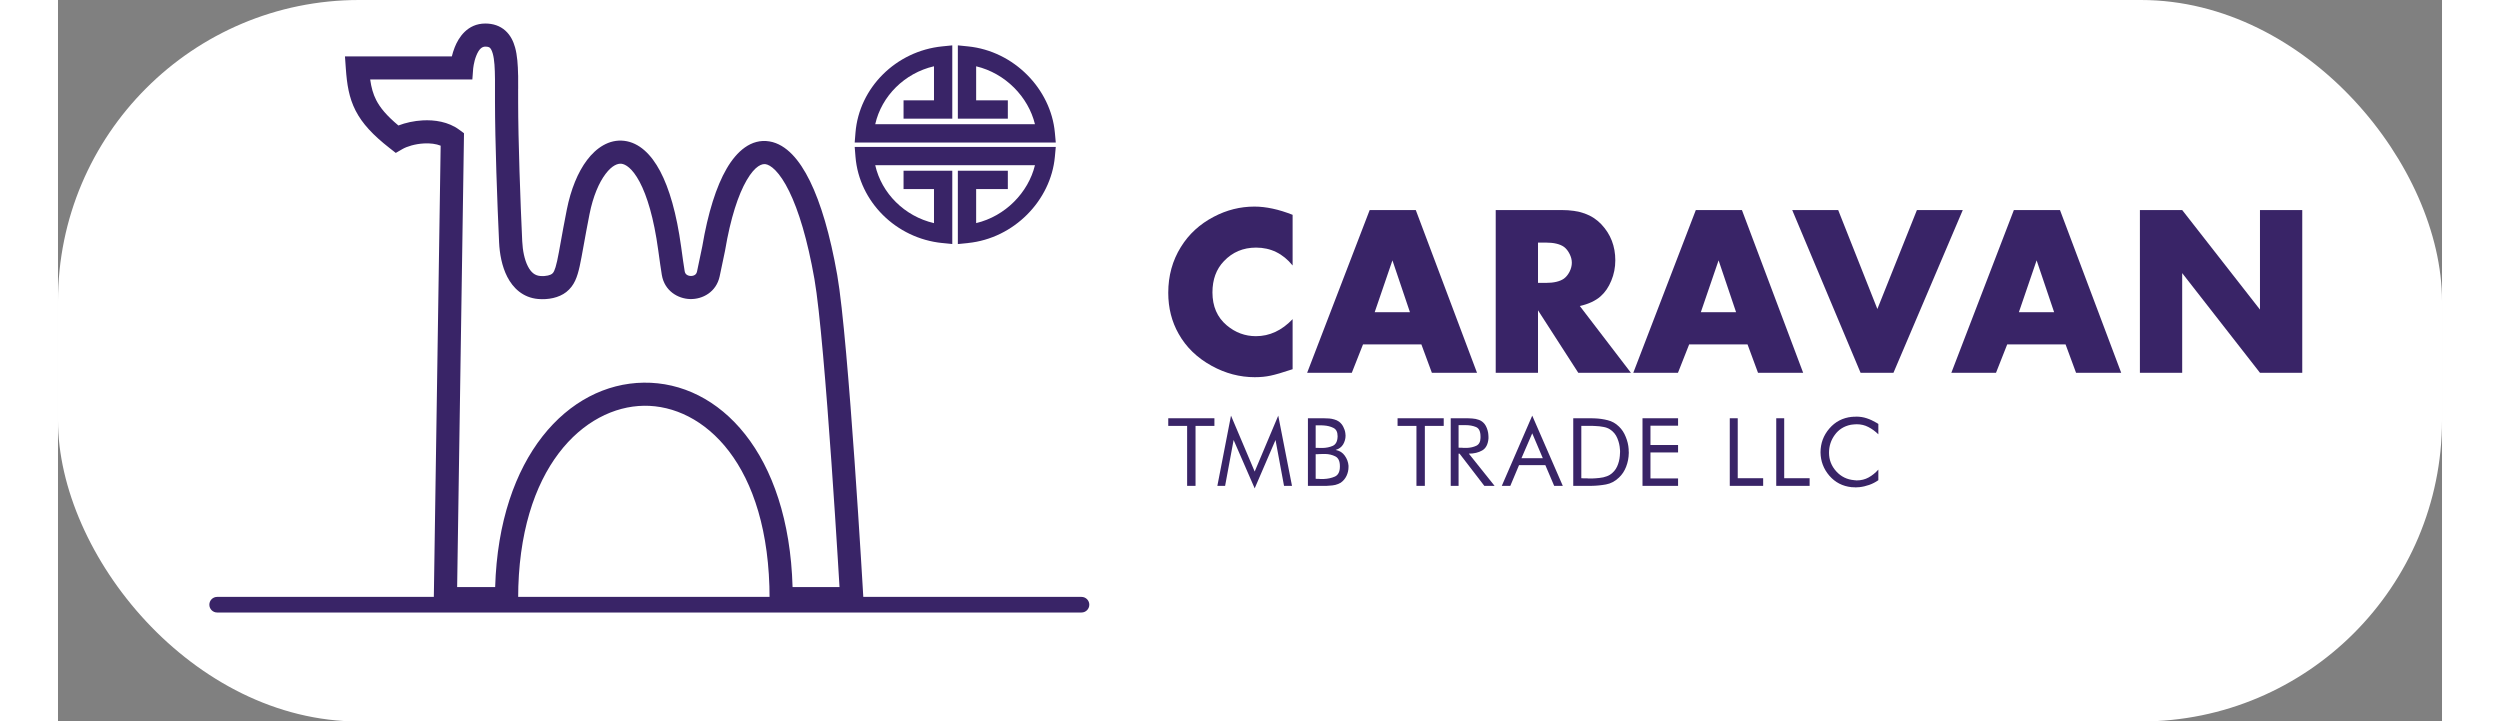 <svg xmlns="http://www.w3.org/2000/svg" width="298" height="86" viewBox="-3 -3 304 92" fill="none"><rect x="-3" y="-3" width="304" height="92" fill="#808080" stroke="none"/><g id="deeditor_bgCarrier" stroke-width="0">
  <rect id="dee_c_e" x="-3" y="-3" width="304" height="92" rx="38.4" fill="#ffffff" strokewidth="0"/>
</g>
<path fill-rule="evenodd" clip-rule="evenodd" d="M111.037 2.785V12.134H104.822V9.798H108.704V5.45C104.947 6.32 102.018 9.255 101.212 12.835H121.578C120.73 9.352 117.806 6.341 114.079 5.454V9.798H118.12V12.134H111.746V2.785L113.029 2.914C118.93 3.505 123.605 8.372 124.116 13.895L124.234 15.171H98.592L98.694 13.908C99.157 8.182 103.871 3.504 109.754 2.914L111.037 2.785Z" fill="#392467"/>
<path fill-rule="evenodd" clip-rule="evenodd" d="M111.037 28.119V18.77H104.822V21.106H108.704V25.454C104.947 24.584 102.018 21.649 101.212 18.069H121.578C120.73 21.552 117.806 24.563 114.079 25.45V21.106H118.12V18.77H111.746V28.119L113.029 27.99C118.93 27.399 123.605 22.532 124.116 17.009L124.234 15.733H98.592L98.694 16.996C99.157 22.723 103.871 27.401 109.754 27.99L111.037 28.119Z" fill="#392467"/>
<path fill-rule="evenodd" clip-rule="evenodd" d="M47.591 3.024C48.066 1.83 49.182 0 51.492 0C52.463 0 53.344 0.279 54.044 0.904C54.713 1.502 55.075 2.291 55.287 3.052C55.566 4.059 55.647 5.289 55.67 6.544C55.672 6.569 55.674 6.605 55.675 6.616C55.675 6.623 55.676 6.634 55.676 6.638C55.676 6.646 55.676 6.652 55.676 6.657C55.676 6.661 55.676 6.663 55.676 6.664L55.676 6.674L55.677 6.712C55.677 6.744 55.677 6.791 55.677 6.85C55.677 6.935 55.677 7.047 55.677 7.169C55.679 7.471 55.679 7.772 55.679 8.07C55.679 8.122 55.679 8.174 55.679 8.226V8.268V8.282L55.679 8.292L55.679 8.308C55.679 8.313 55.678 8.329 55.676 8.353C55.676 8.789 55.676 9.327 55.677 9.984C55.679 14.872 55.96 22.724 56.197 27.767C56.253 28.956 56.487 30.121 56.921 30.964C57.335 31.769 57.837 32.135 58.481 32.192C59.283 32.263 59.823 32.054 59.986 31.926C60.155 31.793 60.358 31.591 60.645 30.294C60.79 29.639 60.929 28.861 61.11 27.852C61.302 26.782 61.54 25.453 61.881 23.735C62.391 21.161 63.286 18.962 64.465 17.405C65.624 15.873 67.263 14.727 69.202 14.957C71.107 15.184 72.642 16.671 73.785 18.828C74.949 21.023 75.878 24.209 76.464 28.492C76.653 29.876 76.79 30.845 76.911 31.576C76.948 31.804 77.046 31.932 77.155 32.016C77.281 32.114 77.468 32.185 77.687 32.191C77.905 32.196 78.095 32.135 78.224 32.045C78.335 31.967 78.437 31.846 78.486 31.621C78.639 30.908 78.786 30.198 78.935 29.483C79.009 29.13 79.083 28.775 79.157 28.418C79.883 24.124 80.945 20.77 82.263 18.505C83.536 16.315 85.381 14.641 87.724 15.032C88.823 15.215 89.791 15.838 90.618 16.69C91.447 17.543 92.201 18.694 92.888 20.092C94.259 22.888 95.456 26.885 96.367 32.08C97.095 36.23 97.927 46.572 98.574 55.773C98.899 60.396 99.179 64.765 99.378 67.977C99.478 69.583 99.557 70.901 99.612 71.817C99.639 72.275 99.66 72.633 99.674 72.876L99.695 73.247V73.248C99.695 73.248 99.695 73.249 98.222 73.333L99.695 73.249L99.785 74.805H87.739V73.333C87.739 56.126 79.283 48.646 71.726 48.741C64.127 48.837 55.677 56.588 55.677 73.333V74.805H44.9L45.795 15.576C45.213 15.345 44.477 15.246 43.658 15.291C42.526 15.353 41.495 15.678 40.938 16L40.073 16.5L39.287 15.885C37.169 14.229 35.796 12.762 34.946 11.101C34.096 9.44 33.845 7.727 33.705 5.766L33.593 4.189H47.223C47.309 3.835 47.428 3.433 47.591 3.024ZM96.656 71.86C96.602 70.954 96.526 69.687 96.431 68.159C96.232 64.952 95.952 60.592 95.628 55.979C94.977 46.709 94.154 36.552 93.459 32.588C92.572 27.534 91.438 23.837 90.235 21.386C89.634 20.161 89.041 19.299 88.497 18.739C87.952 18.177 87.523 17.984 87.237 17.936C86.809 17.865 85.931 18.067 84.817 19.982C83.75 21.817 82.763 24.788 82.065 28.935L82.06 28.964L82.054 28.993C81.979 29.35 81.904 29.709 81.829 30.069C81.679 30.79 81.528 31.516 81.373 32.238C80.94 34.254 79.178 35.175 77.611 35.135C76.045 35.095 74.333 34.087 73.997 32.055C73.869 31.278 73.727 30.269 73.538 28.89C72.976 24.783 72.113 21.975 71.174 20.204C70.214 18.393 69.336 17.939 68.852 17.882C68.4 17.828 67.673 18.053 66.822 19.179C65.99 20.279 65.231 22.023 64.777 24.307C64.468 25.866 64.229 27.193 64.03 28.298C63.833 29.391 63.675 30.265 63.528 30.929C63.221 32.317 62.847 33.426 61.814 34.239C60.869 34.982 59.489 35.238 58.22 35.126C56.265 34.953 55.014 33.708 54.294 32.309C53.593 30.948 53.313 29.317 53.247 27.905C53.01 22.851 52.726 14.944 52.724 9.985C52.723 8.475 52.723 7.594 52.723 7.126C52.711 5.716 52.66 4.626 52.441 3.838C52.313 3.378 52.167 3.181 52.074 3.098C52.012 3.042 51.876 2.945 51.492 2.945C51.09 2.945 50.694 3.209 50.335 4.111C50.173 4.516 50.072 4.938 50.011 5.271C49.981 5.435 49.962 5.569 49.952 5.659C49.946 5.703 49.943 5.736 49.941 5.756C49.94 5.766 49.939 5.772 49.939 5.775V5.776L49.837 7.135H36.809C36.956 8.175 37.183 8.994 37.576 9.762C38.077 10.74 38.903 11.744 40.408 13.002C41.316 12.649 42.404 12.411 43.495 12.351C44.996 12.268 46.767 12.51 48.164 13.543L48.772 13.993L47.898 71.86H52.745C53.237 55.218 62.061 45.918 71.689 45.796C81.364 45.674 90.19 54.819 90.671 71.86H96.656Z" fill="#392467"/>
<path fill-rule="evenodd" clip-rule="evenodd" d="M16.3 74.109C16.3 73.56 16.745 73.114 17.294 73.114H127.514C128.063 73.114 128.508 73.56 128.508 74.109C128.508 74.658 128.063 75.104 127.514 75.104H17.294C16.745 75.104 16.3 74.658 16.3 74.109Z" fill="#392467"/>
<path d="M262.477 44.536V23.784H267.869L277.788 36.478V23.784H283.18V44.536H277.788L267.869 31.826V44.536H262.477Z" fill="#392467"/>
<path d="M252.998 40.917H245.556L244.128 44.536H238.432L246.406 23.784H252.285L260.092 44.536H254.335L252.998 40.917ZM251.54 36.813L249.307 30.199L247.044 36.813H251.54Z" fill="#392467"/>
<path d="M224.003 23.784L229 36.402L234.043 23.784H239.891L231.051 44.536H226.858L218.14 23.784H224.003Z" fill="#392467"/>
<path d="M212.443 40.917H205L203.572 44.536H197.876L205.85 23.784H211.729L219.536 44.536H213.78L212.443 40.917ZM210.985 36.813L208.752 30.199L206.488 36.813H210.985Z" fill="#392467"/>
<path d="M191.057 36.022L197.573 44.536H190.86L185.725 36.569V44.536H180.333V23.784H188.718C189.882 23.784 190.87 23.931 191.68 24.225C192.5 24.518 193.209 24.98 193.806 25.608C194.991 26.865 195.583 28.395 195.583 30.199C195.583 31.112 195.411 31.978 195.067 32.799C194.733 33.62 194.277 34.284 193.7 34.791C193.052 35.358 192.171 35.769 191.057 36.022ZM185.725 33.073H186.728C187.751 33.073 188.52 32.89 189.037 32.525C189.32 32.312 189.558 32.019 189.751 31.644C189.943 31.259 190.039 30.878 190.039 30.503C190.039 30.128 189.943 29.753 189.751 29.378C189.558 28.993 189.32 28.694 189.037 28.482C188.52 28.117 187.751 27.934 186.728 27.934H185.725V33.073Z" fill="#392467"/>
<path d="M170.854 40.917H163.411L161.983 44.536H156.287L164.262 23.784H170.14L177.947 44.536H172.191L170.854 40.917ZM169.396 36.813L167.163 30.199L164.899 36.813H169.396Z" fill="#392467"/>
<path d="M154.434 24.392V30.853C153.199 29.333 151.644 28.573 149.771 28.573C148.13 28.573 146.763 29.151 145.67 30.306C144.698 31.319 144.211 32.647 144.211 34.289C144.211 36.063 144.819 37.461 146.034 38.485C147.128 39.407 148.368 39.868 149.756 39.868C151.497 39.868 153.057 39.144 154.434 37.695V44.08C153.158 44.505 152.221 44.779 151.624 44.901C151.027 45.032 150.353 45.098 149.604 45.098C147.7 45.098 145.872 44.617 144.12 43.654C142.257 42.63 140.85 41.267 139.898 39.565C139.017 38.014 138.576 36.27 138.576 34.335C138.576 32.166 139.113 30.22 140.186 28.497C141.199 26.855 142.601 25.568 144.394 24.635C146.034 23.774 147.756 23.343 149.558 23.343C151.037 23.343 152.662 23.693 154.434 24.392Z" fill="#392467"/>
<path d="M229.125 52.382C228.726 51.992 228.299 51.681 227.844 51.449C227.399 51.217 226.907 51.1 226.37 51.1C226.277 51.1 226.179 51.105 226.077 51.114C225.984 51.124 225.887 51.133 225.785 51.142C225.757 51.142 225.725 51.147 225.688 51.156C225.66 51.156 225.627 51.161 225.59 51.17C224.737 51.347 224.064 51.773 223.573 52.451C223.081 53.12 222.835 53.881 222.835 54.735C222.835 55.636 223.141 56.425 223.754 57.103C224.366 57.781 225.136 58.157 226.063 58.231C226.091 58.231 226.119 58.235 226.147 58.245C226.175 58.245 226.203 58.245 226.23 58.245C226.258 58.245 226.281 58.249 226.3 58.259C226.328 58.259 226.351 58.259 226.37 58.259C226.926 58.259 227.432 58.133 227.886 57.883C228.341 57.632 228.753 57.298 229.125 56.88V58.231C228.772 58.481 228.387 58.681 227.97 58.83C227.552 58.978 227.13 59.076 226.703 59.122C226.62 59.132 226.536 59.136 226.453 59.136C226.379 59.145 226.3 59.15 226.216 59.15C226.179 59.15 226.138 59.145 226.091 59.136C226.045 59.136 226.003 59.136 225.966 59.136C225.919 59.136 225.873 59.132 225.827 59.122C225.78 59.122 225.739 59.122 225.702 59.122C224.561 59.001 223.619 58.514 222.877 57.66C222.144 56.806 221.768 55.817 221.75 54.694C221.75 53.533 222.126 52.516 222.877 51.644C223.628 50.771 224.584 50.274 225.743 50.154C225.771 50.154 225.799 50.154 225.827 50.154C225.864 50.154 225.896 50.149 225.924 50.139C225.943 50.139 225.961 50.139 225.98 50.139C225.998 50.139 226.012 50.139 226.022 50.139C226.068 50.139 226.114 50.139 226.161 50.139C226.207 50.13 226.249 50.126 226.286 50.126C226.768 50.126 227.218 50.195 227.636 50.334C228.062 50.474 228.484 50.669 228.902 50.919C228.939 50.938 228.976 50.961 229.013 50.989C229.05 51.008 229.087 51.031 229.125 51.059V52.382Z" fill="#392467"/>
<path d="M216.104 58.955V50.334H217.119V57.98H220.361V58.955H216.104Z" fill="#392467"/>
<path d="M210.179 58.955V50.334H211.194V57.98H214.436V58.955H210.179Z" fill="#392467"/>
<path d="M199.05 58.955V50.334H203.586V51.282H200.066V53.746H203.586V54.694H200.066V58.008H203.586V58.955H199.05Z" fill="#392467"/>
<path d="M190.219 58.955V50.334H192.014C192.171 50.334 192.324 50.334 192.473 50.334C192.63 50.334 192.788 50.339 192.946 50.348C193.521 50.367 194.078 50.446 194.616 50.585C195.154 50.715 195.631 50.984 196.049 51.393C196.42 51.746 196.707 52.182 196.911 52.702C197.125 53.213 197.25 53.737 197.287 54.276C197.287 54.341 197.287 54.406 197.287 54.471C197.296 54.536 197.301 54.601 197.301 54.666C197.301 54.684 197.301 54.703 197.301 54.721C197.301 54.74 197.301 54.758 197.301 54.777C197.292 55.371 197.18 55.947 196.967 56.504C196.754 57.061 196.448 57.525 196.049 57.897C195.557 58.37 195.005 58.663 194.393 58.774C193.781 58.885 193.155 58.946 192.515 58.955C192.459 58.955 192.403 58.955 192.348 58.955C192.301 58.955 192.25 58.955 192.195 58.955H190.219ZM191.248 51.309V57.98C191.341 57.98 191.438 57.985 191.541 57.994C191.643 57.994 191.745 57.994 191.847 57.994C191.893 57.994 191.935 57.994 191.972 57.994C192.018 57.994 192.06 57.999 192.097 58.008C192.162 58.008 192.227 58.008 192.292 58.008C192.357 58.008 192.422 58.008 192.487 58.008C192.57 58.008 192.654 58.008 192.737 58.008C192.83 58.008 192.923 58.003 193.016 57.994C193.368 57.976 193.711 57.934 194.045 57.869C194.379 57.794 194.667 57.683 194.908 57.535C195.316 57.265 195.617 56.917 195.812 56.49C196.007 56.054 196.123 55.599 196.16 55.125C196.169 55.042 196.174 54.963 196.174 54.889C196.183 54.805 196.188 54.721 196.188 54.638C196.188 54.582 196.188 54.531 196.188 54.485C196.188 54.429 196.183 54.373 196.174 54.318C196.146 53.816 196.035 53.338 195.84 52.883C195.654 52.419 195.344 52.043 194.908 51.755C194.667 51.597 194.379 51.49 194.045 51.435C193.711 51.37 193.368 51.333 193.016 51.323C192.923 51.314 192.83 51.309 192.737 51.309C192.654 51.309 192.57 51.309 192.487 51.309H191.248Z" fill="#392467"/>
<path d="M184.99 50L188.886 58.955H187.787L186.66 56.309H183.307L182.194 58.955H181.108L184.99 50ZM183.613 55.432H186.34L184.99 52.256L183.613 55.432Z" fill="#392467"/>
<path d="M175.597 58.955H174.595V50.334H176.738C176.83 50.334 176.928 50.339 177.03 50.348C177.132 50.348 177.229 50.353 177.322 50.362C177.628 50.381 177.92 50.441 178.199 50.543C178.477 50.645 178.713 50.817 178.908 51.059C179.029 51.216 179.126 51.393 179.2 51.588C179.275 51.783 179.33 51.982 179.367 52.187C179.377 52.27 179.386 52.358 179.395 52.451C179.404 52.535 179.409 52.618 179.409 52.702V52.925C179.344 53.667 179.075 54.174 178.602 54.443C178.129 54.712 177.563 54.847 176.904 54.847L180.188 58.955H178.88L175.722 54.847H175.597V58.955ZM175.597 51.212V54.081C175.662 54.081 175.727 54.085 175.791 54.095C175.866 54.095 175.944 54.095 176.028 54.095C176.084 54.095 176.139 54.099 176.195 54.109C176.251 54.109 176.306 54.109 176.362 54.109C176.39 54.109 176.413 54.109 176.431 54.109C176.459 54.109 176.482 54.109 176.501 54.109C176.538 54.109 176.575 54.109 176.612 54.109C176.649 54.109 176.687 54.109 176.724 54.109C177.132 54.09 177.508 54.002 177.851 53.844C178.203 53.677 178.384 53.343 178.393 52.841V52.66C178.393 52.01 178.199 51.606 177.809 51.449C177.419 51.291 176.983 51.212 176.501 51.212H175.597Z" fill="#392467"/>
<path d="M170.225 58.955V51.309H167.817V50.334H173.703V51.309H171.296V58.955H170.225Z" fill="#392467"/>
<path d="M158.181 50.334H158.362C158.482 50.334 158.603 50.339 158.723 50.348C158.853 50.348 158.978 50.353 159.099 50.362C159.322 50.381 159.539 50.423 159.753 50.488C159.966 50.543 160.166 50.636 160.351 50.766C160.583 50.943 160.764 51.161 160.894 51.421C161.033 51.681 161.121 51.95 161.158 52.228C161.167 52.284 161.172 52.34 161.172 52.396C161.181 52.442 161.186 52.493 161.186 52.549C161.186 52.939 161.084 53.31 160.88 53.663C160.676 54.007 160.356 54.243 159.92 54.373C160.43 54.475 160.82 54.721 161.089 55.111C161.367 55.501 161.525 55.924 161.562 56.379C161.562 56.406 161.562 56.439 161.562 56.476C161.562 56.504 161.562 56.532 161.562 56.56C161.562 56.94 161.478 57.312 161.311 57.674C161.144 58.026 160.899 58.319 160.574 58.551C160.37 58.672 160.143 58.765 159.892 58.83C159.651 58.885 159.405 58.918 159.155 58.927C159.025 58.937 158.895 58.946 158.765 58.955C158.644 58.955 158.524 58.955 158.403 58.955H156.386V50.334H158.181ZM157.374 58.05C157.438 58.05 157.503 58.054 157.568 58.064C157.633 58.064 157.698 58.064 157.763 58.064C157.828 58.064 157.893 58.068 157.958 58.078C158.032 58.078 158.102 58.078 158.167 58.078C158.204 58.078 158.241 58.078 158.278 58.078C158.324 58.078 158.371 58.078 158.417 58.078C158.927 58.059 159.396 57.957 159.823 57.771C160.249 57.576 160.463 57.149 160.463 56.49V56.448C160.463 55.808 160.268 55.39 159.878 55.195C159.489 55 159.057 54.898 158.584 54.889C158.556 54.889 158.529 54.889 158.501 54.889C158.482 54.889 158.459 54.889 158.431 54.889C158.394 54.889 158.357 54.889 158.32 54.889C158.283 54.889 158.245 54.889 158.209 54.889C158.153 54.889 158.097 54.893 158.042 54.902C157.995 54.902 157.944 54.902 157.888 54.902C157.796 54.902 157.708 54.907 157.624 54.916C157.541 54.916 157.457 54.916 157.374 54.916V58.05ZM157.374 51.24V54.109C157.429 54.109 157.485 54.109 157.541 54.109C157.605 54.109 157.67 54.109 157.735 54.109C157.745 54.118 157.754 54.123 157.763 54.123C157.782 54.123 157.796 54.123 157.805 54.123C157.851 54.123 157.898 54.123 157.944 54.123C158 54.123 158.051 54.123 158.097 54.123C158.125 54.123 158.148 54.123 158.167 54.123C158.195 54.123 158.222 54.123 158.25 54.123C158.723 54.113 159.155 54.025 159.544 53.858C159.943 53.681 160.152 53.282 160.17 52.66V52.618C160.17 52.089 159.99 51.736 159.628 51.56C159.266 51.383 158.867 51.282 158.431 51.254C158.348 51.244 158.264 51.24 158.181 51.24C158.097 51.24 158.014 51.24 157.93 51.24H157.374Z" fill="#392467"/>
<path d="M149.597 59.275L146.911 53.106L145.826 58.955H144.838L146.577 50L149.597 57.131L152.602 50L154.355 58.955H153.339L152.254 53.106L149.597 59.275Z" fill="#392467"/>
<path d="M140.983 58.955V51.309H138.576V50.334H144.462V51.309H142.055V58.955H140.983Z" fill="#392467"/>
</svg>